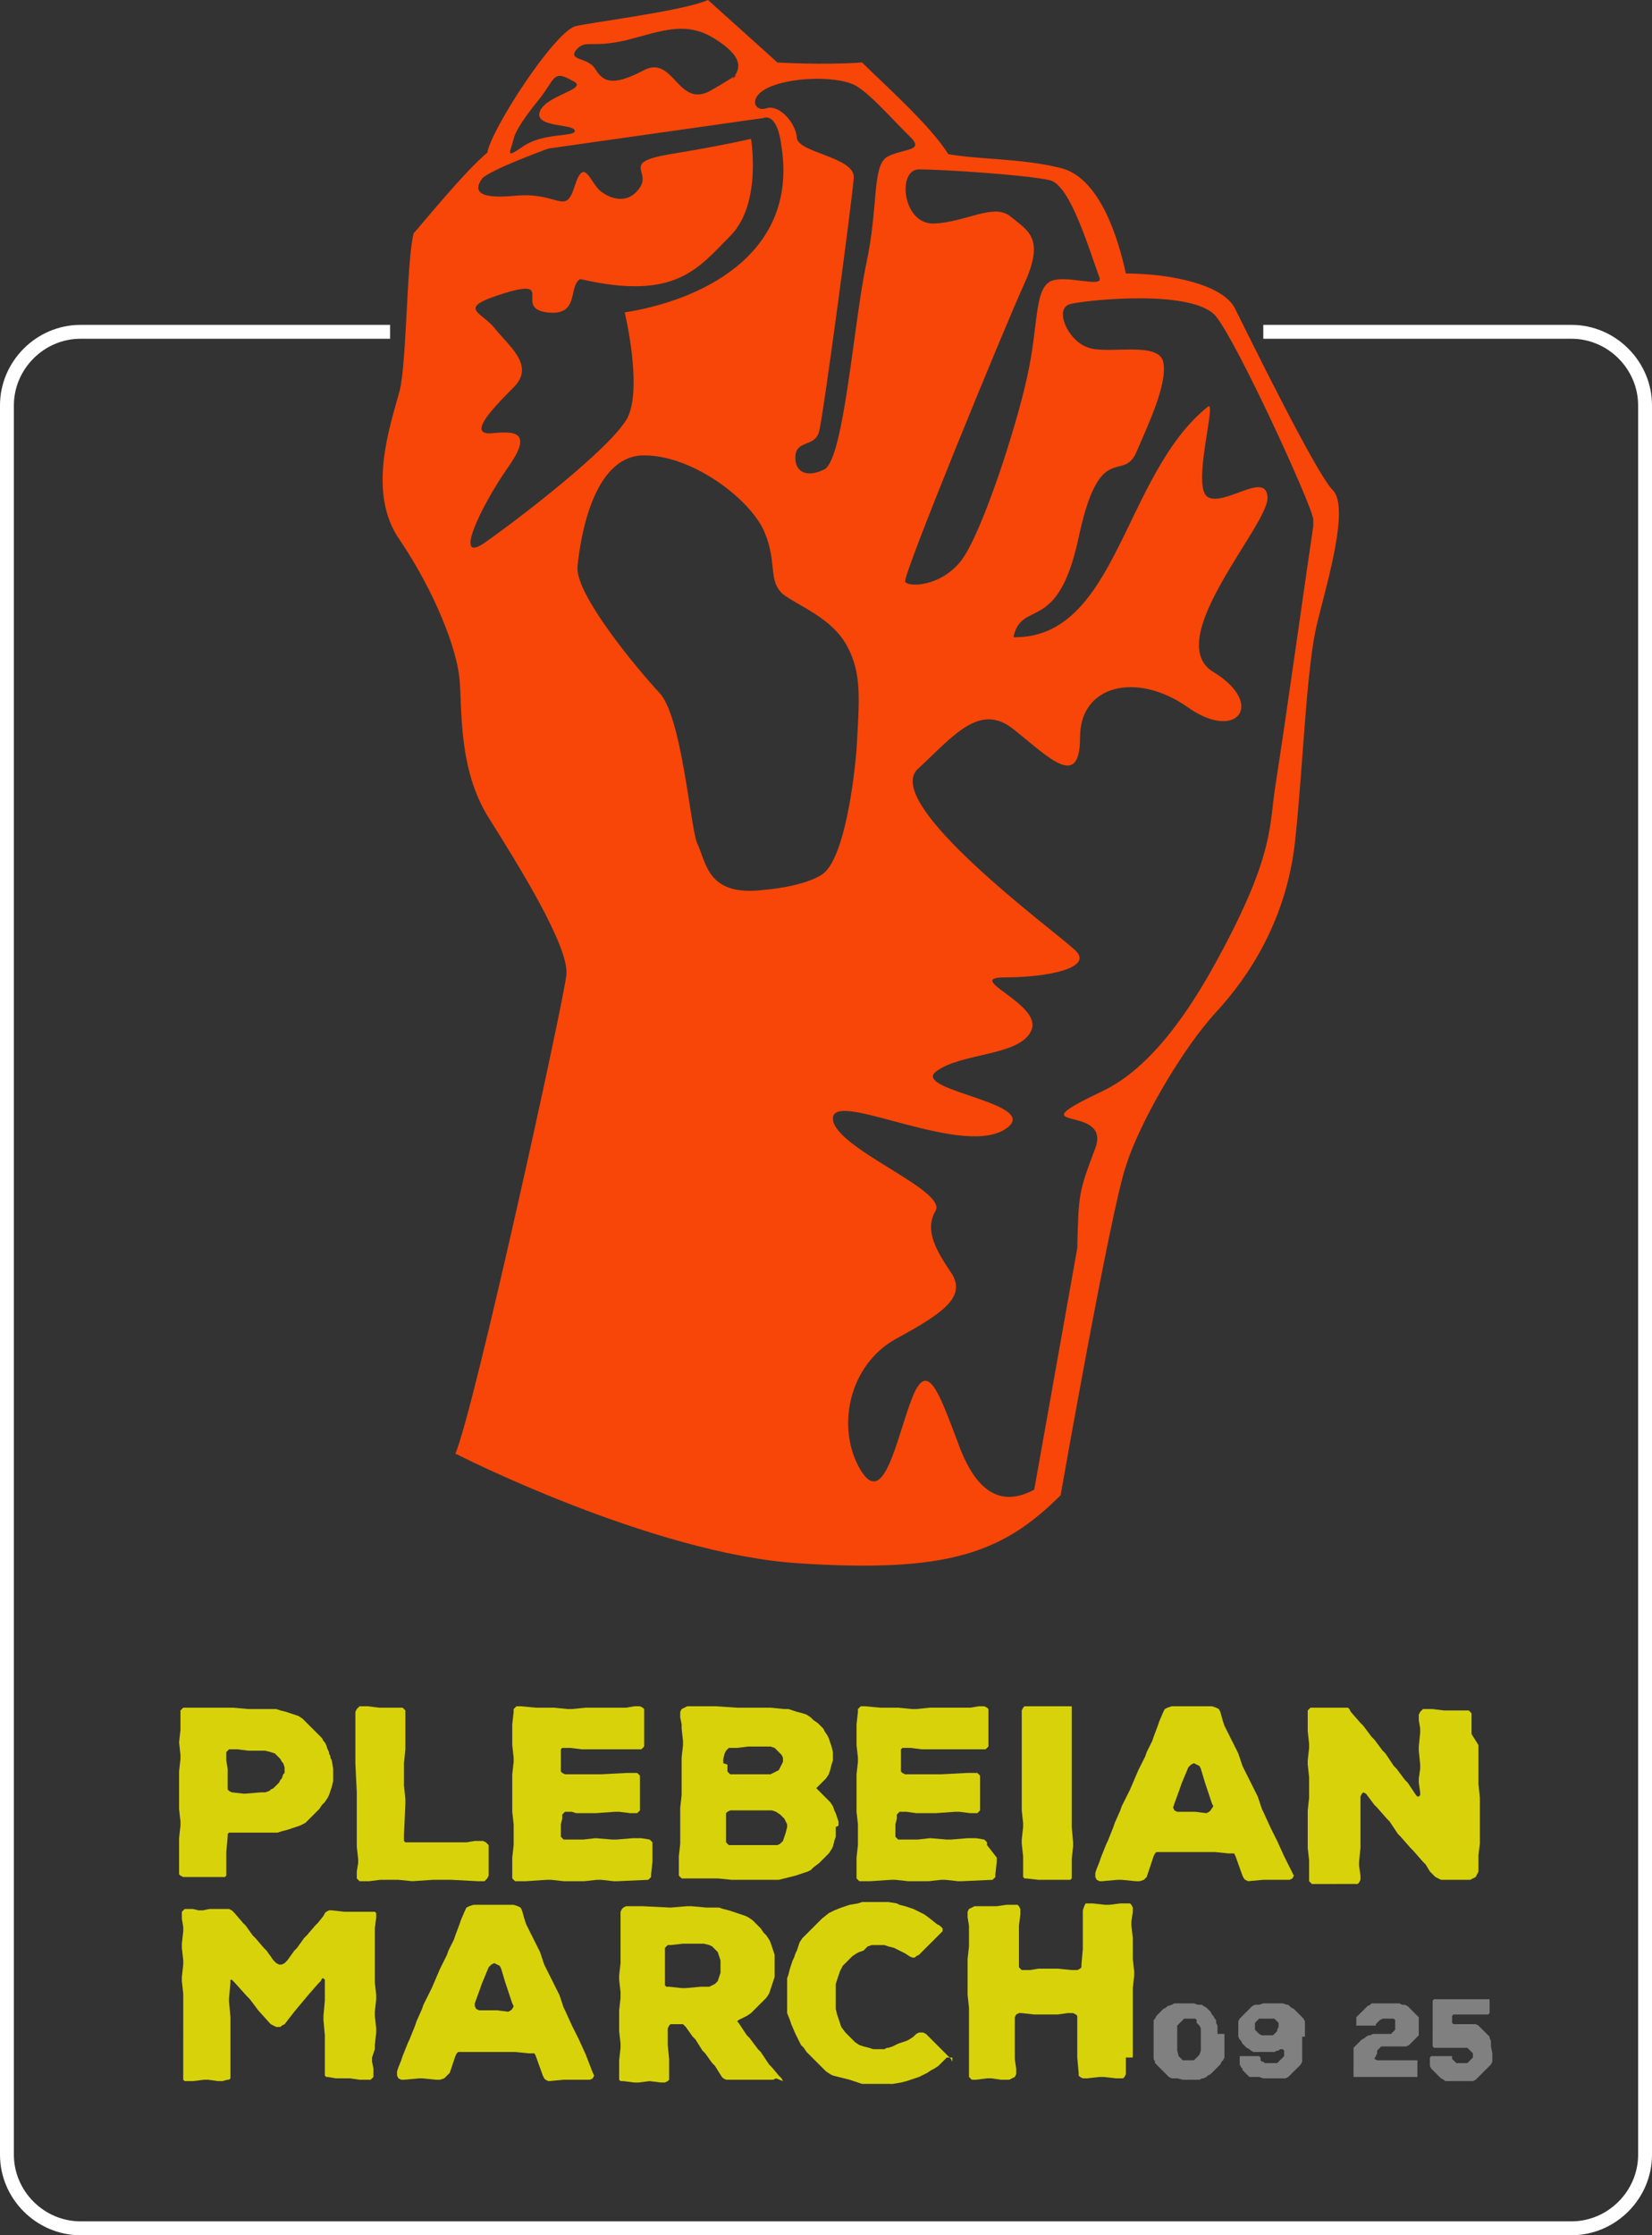 <?xml version="1.0" encoding="utf-8"?>
<!-- Generator: Adobe Illustrator 21.0.2, SVG Export Plug-In . SVG Version: 6.00 Build 0)  -->
<svg version="1.1" id="Layer_1" xmlns="http://www.w3.org/2000/svg" xmlns:xlink="http://www.w3.org/1999/xlink" x="0px" y="0px"
	 viewBox="0 0 119 161" style="enable-background:new 0 0 119 161;" xml:space="preserve">
<rect x="0" y="0" width="119" height="161" fill="#333333" stroke="none"/>
<style type="text/css">
	.st0{fill:#D8D20B;}
	.st1{opacity:0.38;}
	.st2{fill:#FFFDFD;}
	.st3{fill:#F74608;}
	.st4{fill:none;stroke:#FFFFFF;stroke-miterlimit:10;}
</style>
<g>
	<path class="st0" d="M24,127.4v0.3v0.3v0.3l-0.1,0.4l-0.1,0.3l-0.1,0.3l-0.1,0.2l-0.2,0.3l-0.2,0.2l-0.2,0.3l-0.2,0.2l-0.2,0.2
		l-0.2,0.2l-0.2,0.2l-0.2,0.2l-0.4,0.2l-0.3,0.1l-0.3,0.1l-0.3,0.1l-0.4,0.1L20,132h-0.3h-0.3H19h-1.4h-0.3H17h-0.3h-0.2l-0.1,0.1
		v0.2l-0.1,1.1v0.3v0.5v0.3v0.4v0.2l-0.1,0.1h-0.1h-0.2h-0.5h-0.7h-0.3h-0.5h-0.3h-0.4l-0.2-0.1l-0.1-0.1v-0.2v-0.3v-0.3v-1.8
		l0.1-0.9v-0.3l-0.1-0.9V130v-2.1v-0.3l0.1-0.9v-0.3l-0.1-0.9v0l0.1-0.9v-0.3v-0.5v-0.3v-0.1v-0.2l0.1-0.1l0.1-0.1h0.2h0.5h0.4h0.3
		h1.1h1.1l1.1,0.1H19h0.6h0.2h0.1l0.3,0.1l0.4,0.1l0.3,0.1l0.3,0.1l0.3,0.1l0.3,0.2L22,124l0.3,0.3l0.2,0.2l0.1,0.1l0.3,0.3l0.2,0.2
		l0.1,0.1l0.1,0.2l0.1,0.1l0.1,0.2l0.1,0.3l0.1,0.2v0.1l0.1,0.2v0.1l0.1,0.2L24,127.4C24,127.3,24,127.4,24,127.4z M20.5,127.7v-0.4
		l-0.1-0.3l-0.1-0.1l-0.1-0.2l-0.1-0.1l-0.2-0.2l-0.1-0.1l-0.3-0.1l-0.4-0.1h-0.3h-0.4h-0.5l-0.8-0.1h-0.3h-0.1h-0.2l-0.1,0.1
		l-0.1,0.1v0.2v0.4l0.1,0.6v0.3v1v0.2l0.1,0.1l0.2,0.1l0.9,0.1l1.2-0.1h0.3l0.3-0.1l0.1-0.1l0.2-0.1l0.1-0.1l0.2-0.2l0.1-0.1
		l0.1-0.2l0.1-0.1l0.1-0.3L20.5,127.7z"/>
	<path class="st0" d="M35.2,134.6v0.3v0.2l-0.1,0.2l-0.1,0.1l-0.1,0.1h-0.2h-0.1h-0.2l-1.9-0.1h-1.3l-1.5,0.1l-1-0.1h-1.3l-0.8,0.1
		h-0.3h-0.2h-0.2l-0.1-0.1l-0.1-0.1v-0.2v-0.3l0.1-0.6v-0.3l-0.1-0.9v-0.3v-0.9v-0.3v-2.1v-0.3l-0.1-2.1v-0.3v-0.9v-1.5v-0.5v-0.3
		v-0.2l0.1-0.2l0.1-0.1l0.1-0.1h0.2h0.1h0.3l0.8,0.1h0.3h1.2H29l0.1,0.1l0.1,0.1v1.5v1v0.3l-0.1,1v0.3v1v0.3l0.1,1v0.3l-0.1,2.3v0.2
		v0.1v0.1l0.1,0.1h0.2H30h0.5h0.3h2.5h0.3l0.6-0.1h0.3h0.3l0.2,0.1l0.1,0.1l0.1,0.1v0.2v1v0.3L35.2,134.6z"/>
	<path class="st0" d="M47,133.8v0.3l-0.1,0.9v0.2l-0.1,0.1l-0.1,0.1l-2.2,0.1h-0.3l-0.9-0.1H43l-0.9,0.1h-0.3h-1.2l-0.9-0.1h-0.3
		l-1.5,0.1h-0.6h-0.2l-0.1-0.1l-0.1-0.1v-0.2v-0.4v-0.3v-0.3v-0.3l0.1-0.9v-0.3v-0.9v-0.3l-0.1-0.9v-0.3v-0.9v-1.5l0.1-0.9v-0.3
		l-0.1-0.9v-0.3V125v-0.5v-0.3l0.1-0.9v-0.2l0.1-0.1l0.1-0.1h0.1h0.2l1.1,0.1h1h0.3l1,0.1h0.3l1-0.1h0.3h2.3h0.3l0.6-0.1h0.4
		l0.2,0.1l0.1,0.1v0.1v0.2v0.5v0.4v0.3v0.4v0.3v0.3v0.2l-0.1,0.1l-0.1,0.1H46h0.2h-0.3h-1.6H44h-0.9h-0.3h-0.9l-0.8-0.1h-0.3h-0.1
		h-0.2l-0.1,0.1v0.1v0.2v0.4v0.3v0.3v0.2v0.1l0.1,0.1l0.2,0.1h0.5h0.5h1.6l1.9-0.1h0.5h0.2l0.1,0.1l0.1,0.1v0.2v0.3v0.3v0.6v0.4v0.5
		v0.2l-0.1,0.1l-0.1,0.1h-0.2h-0.3l-0.8-0.1h-0.3l-1.4,0.1h-1.1h-0.3l-0.3-0.1h-0.3h-0.2l-0.1,0.1l-0.1,0.1v0.3l-0.1,0.4v0.3v0.4
		v0.2l0.1,0.1l0.1,0.1h0.2h0.9H42l0.9-0.1l1.2,0.1h0.3l1.2-0.1h0.3h0.3l0.6,0.1l0.1,0.1l0.1,0.1v0.2V133.8z"/>
	<path class="st0" d="M60.2,131.6v0.3v0.4l-0.1,0.3L60,133l-0.1,0.2l-0.2,0.3l-0.2,0.2l-0.3,0.3l-0.2,0.2l-0.4,0.3l-0.2,0.2
		l-0.2,0.1l-0.3,0.1l-0.3,0.1l-0.3,0.1l-0.8,0.2l-0.4,0.1h-0.3h-0.4h-0.3h-0.9h-1.5l-1-0.1h-0.3h-1.2h-0.6h-0.3h-0.2l-0.1-0.1
		l-0.1-0.1v-0.2v-0.3v-0.2v-0.3V134v-0.3l0.1-0.9v-0.3v-0.4v-0.3v-0.2v-0.3v-0.4v-0.7l0.1-0.9V129v-0.9v-0.3v-0.9v-0.3l0.1-0.9v-0.3
		l-0.1-0.9v-0.3l-0.1-0.5v-0.4l0.1-0.2l0.2-0.1l0.2-0.1h0.3h0.9h0.9l1.5,0.1H54h0.3h0.9h0.3l1,0.1h0.3l0.3,0.1l0.3,0.1l0.4,0.1
		l0.3,0.1l0.3,0.2l0.2,0.2l0.3,0.2l0.2,0.2l0.2,0.2l0.1,0.2l0.2,0.3l0.1,0.2l0.1,0.3l0.1,0.3l0.1,0.4v0.3v0.3l-0.1,0.3l-0.1,0.4
		l-0.1,0.3l-0.2,0.3l-0.2,0.2l-0.4,0.4l-0.1,0.1l0.1,0.1l0.2,0.2l0.2,0.2l0.2,0.2l0.1,0.1l0.2,0.2l0.2,0.3l0.1,0.3l0.1,0.2l0.1,0.3
		l0.1,0.3v0.3L60.2,131.6z M52.4,127.1v0.3v0.2l0.1,0.1l0.1,0.1h0.2h0.4h0.6h0.3h0.4h0.6h0.4l0.2-0.1l0.2-0.1l0.2-0.1l0.1-0.2
		l0.1-0.2l0.1-0.2v-0.3l-0.1-0.2l-0.2-0.2l-0.2-0.2l-0.1-0.1l-0.3-0.1h-0.1h-0.3h-0.2h-0.3h-0.4h-0.3l-0.8,0.1h-0.2h-0.2h-0.2
		l-0.1,0.1l-0.1,0.1l-0.1,0.2l-0.1,0.4v0.3L52.4,127.1z M56.7,131.6v-0.2l-0.1-0.2l-0.1-0.2l-0.1-0.1l-0.2-0.2l-0.3-0.2l-0.3-0.1
		h-0.1h-0.2h-0.8h-0.3h-1h-0.3h-0.1h-0.2l-0.2,0.1l-0.1,0.1v0.2v0.4v0.3v0.3v0.4v0.3v0.2l0.1,0.1l0.1,0.1h0.2H54h1.1h0.6H56l0.2-0.1
		l0.1-0.1l0.1-0.1l0.1-0.3l0.1-0.3L56.7,131.6z"/>
	<path class="st0" d="M71.8,133.8v0.3l-0.1,0.9v0.2l-0.1,0.1l-0.1,0.1l-2.2,0.1H69l-0.9-0.1h-0.3l-0.9,0.1h-0.3h-1.2l-0.9-0.1h-0.3
		l-1.5,0.1h-0.6h-0.2l-0.1-0.1l-0.1-0.1v-0.2v-0.4v-0.3v-0.3v-0.3l0.1-0.9v-0.3v-0.9v-0.3l-0.1-0.9v-0.3v-0.9v-1.5l0.1-0.9v-0.3
		l-0.1-0.9v-0.3V125v-0.5v-0.3l0.1-0.9v-0.2l0.1-0.1l0.1-0.1h0.1h0.2l1.1,0.1h1h0.3l1,0.1H66l1-0.1h0.3h2.3h0.3l0.6-0.1h0.4l0.2,0.1
		l0.1,0.1v0.1v0.2v0.5v0.4v0.3v0.4v0.3v0.3v0.2l-0.1,0.1L71,126h-0.2h-0.1h-0.3h-1.6h-0.3h-0.9h-0.3h-0.9l-0.8-0.1h-0.3h-0.1H65
		l-0.1,0.1v0.1v0.2v0.4v0.3v0.3v0.2v0.1l0.1,0.1l0.2,0.1h0.5h0.5h1.6l1.9-0.1h0.5h0.2l0.1,0.1l0.1,0.1v0.2v0.3v0.3v0.6v0.4v0.5v0.2
		l-0.1,0.1l-0.1,0.1h-0.2h-0.3l-0.8-0.1h-0.3l-1.4,0.1h-1.1H66l-0.7-0.1H65h-0.2l-0.1,0.1l-0.1,0.1v0.3l-0.1,0.4v0.3v0.4v0.2
		l0.1,0.1l0.1,0.1h0.2h0.9h0.3l0.9-0.1l1.2,0.1h0.3l1.2-0.1H70h0.3l0.6,0.1l0.1,0.1l0.1,0.1v0.2L71.8,133.8z"/>
	<path class="st0" d="M77.3,132.7v0.3l-0.1,0.9v0.3v0.9v0.2l-0.1,0.1H77h-0.2h-0.9h-1.1l-0.9-0.1h-0.1l-0.1-0.1V135v-0.4v-0.3V134
		v-0.3l-0.1-0.9v-0.3l0.1-0.9v-0.3l-0.1-0.9v-0.3v-0.9v-1.5v-0.9v-0.3v-0.9v-1.5v-0.9l0.1-0.2l0.1-0.1H74h0.1h0.3h0.4h0.3h0.8H77
		h0.2v0.1v0.2v0.4v0.3v1.7v0.9v0.3v0.9v0.3v0.9v0.3v0.9v1.5L77.3,132.7z"/>
	<path class="st0" d="M93.1,134.9l0.1,0.2l-0.1,0.2l-0.2,0.1h-0.2h-0.2h-0.4h-0.3H91l-1.1,0.1l-0.2-0.1l-0.1-0.1l-0.1-0.2l-0.5-1.4
		l-0.1-0.2h-0.2h-0.2l-1-0.1h-0.3h-1.3h-1h-0.3h-0.3h-0.8h-0.2l-0.1,0.1l-0.1,0.2l-0.4,1.2l-0.1,0.3l-0.2,0.2l-0.3,0.1h-0.3l-1-0.1
		h-0.3l-1.1,0.1h-0.2l-0.2-0.1l-0.1-0.2V135v-0.1l0.1-0.3l0.2-0.5l0.1-0.3l0.4-1l0.1-0.2l0.4-1l0.1-0.3l0.4-0.9l0.1-0.3l0.5-1
		l0.1-0.2l0.6-1.4l0.5-1l0.1-0.3l0.4-0.8l0.1-0.3l0.3-0.8l0.1-0.3l0.3-0.7l0.1-0.2l0.2-0.1l0.3-0.1h0.8h1.3h0.8l0.3,0.1l0.2,0.1
		l0.1,0.2l0.2,0.7l0.1,0.3l0.4,0.8l0.1,0.2l0.4,0.8l0.1,0.2l0.3,0.9l0.1,0.2l0.4,0.8l0.1,0.2l0.4,0.8l0.1,0.2l0.3,0.9l0.1,0.2
		l0.5,1.1l0.4,0.8l0.1,0.2l0.5,1.1L93.1,134.9z M87.4,130.1l-0.1-0.2l-0.4-1.2l-0.1-0.3l-0.3-1l-0.1-0.2l-0.2-0.1L86,127l-0.2,0.1
		l-0.2,0.2l-0.5,1.2l-0.1,0.3l-0.4,1.1l-0.1,0.3l0.1,0.2l0.2,0.1H85h1.1l0.8,0.1l0.2-0.1l0.1-0.1L87.4,130.1z"/>
	<path class="st0" d="M106.5,125.7v0.3v2.5l0.1,1v0.3v2.3v0.3v0.1v0.3l-0.1,0.8v1v0.2l-0.1,0.2l-0.1,0.2l-0.2,0.1l-0.2,0.1h-0.2
		h-0.9h-0.3h-0.4h-0.3l-0.2-0.1l-0.2-0.1l-0.2-0.2l-0.2-0.2l-0.3-0.5l-0.2-0.2l-0.7-0.8l-0.2-0.2l-0.7-0.8l-0.2-0.2l-0.6-0.9
		l-0.2-0.2l-0.7-0.8L99,130l-0.6-0.8l-0.2-0.1l-0.1,0.1l-0.1,0.2v0.9v0.3v0.9v0.3v1v0.3l-0.1,1v0.3l0.1,0.7v0.3l-0.1,0.2l-0.1,0.1
		h-0.1h-0.2h-0.1h-0.3h-0.8H96h-0.7H95h-0.3h-0.2l-0.1-0.1l-0.1-0.1v-0.2v-0.1v-0.3v-0.6V134l-0.1-0.9v-0.3v-2.1v-0.3l0.1-0.9v-0.3
		V128l-0.1-0.9v-0.3l0.1-0.9v-0.3l-0.1-0.9v-0.3V124v-0.3v-0.3v-0.2l0.1-0.1l0.1-0.1h0.2h0.5h0.5h1.3h0.2l0.1,0.1l0.1,0.2l0.7,0.8
		l0.2,0.2l0.6,0.8l0.2,0.2l0.6,0.8l0.2,0.2l0.6,0.9l0.2,0.2l0.6,0.8l0.2,0.2l0.6,0.9l0.1,0.1h0.1l0.1-0.1v-0.2l-0.1-0.7v-0.3
		l0.1-0.7v-0.3l-0.1-1v-0.3l0.1-1v-0.3l-0.1-0.6v-0.4l0.1-0.2l0.1-0.1l0.1-0.1h0.2h0.2h0.3l0.8,0.1h0.3h0.6h0.3h0.4h0.2l0.1,0.1
		l0.1,0.1v0.2v0.2v0.3v0.5v0.3L106.5,125.7z"/>
</g>
<g>
	<path class="st0" d="M26.8,148.2v0.3l0.1,0.5v0.3v0.1v0.2l-0.1,0.1l-0.1,0.1h-0.2h-0.3h-0.3l-0.7-0.1h-0.3h-0.4h-0.3l-0.6-0.1h-0.1
		l-0.1-0.1v-0.2v-0.2v-0.3v-0.6v-1.6l-0.1-1.1v-0.3l0.1-1.1v-1.3v-0.2l-0.1-0.1h-0.1l-0.1,0.2l-0.2,0.2l-0.7,0.8l-1,1.2l-0.7,0.9
		l-0.2,0.1l-0.1,0.1h-0.1h-0.2l-0.2-0.1l-0.2-0.1l-0.9-1L18,144l-0.2-0.2l-0.9-1l-0.2-0.2h-0.1v0.2l-0.1,1.1v0.3l0.1,1.1v0.3v1.1
		v0.3v1.1v0.3v0.5v0.3v0.3v0.2l-0.1,0.1h-0.1l-0.4,0.1h-0.3l-0.7-0.1h-0.3l-0.8,0.1h-0.4h-0.2l-0.1-0.1v-0.1v-0.2v-0.4v-0.5V146
		v-0.9v-0.3v-0.9v-0.3l-0.1-0.9v-0.3l0.1-0.9v-0.3l-0.1-0.9V140l0.1-0.9v-0.3l-0.1-0.6v-0.3v-0.2l0.1-0.1l0.1-0.1h0.1h0.2h0.3
		l0.4,0.1h0.3l0.5-0.1h0.3h0.3h0.6h0.2l0.2,0.1l0.2,0.2l0.6,0.7l0.2,0.2l0.5,0.7l0.2,0.2l0.6,0.7l0.2,0.2l0.5,0.7l0.2,0.2l0.2,0.1
		h0.2l0.2-0.1l0.2-0.2l0.5-0.7l0.2-0.2l0.5-0.7l0.2-0.2l0.6-0.7l0.2-0.2l0.4-0.5l0.1-0.2l0.1-0.1l0.2-0.1h0.2l0.9,0.1h0.8h0.3h0.5
		h0.3h0.2H27l0.1,0.1v0.1v0.2l-0.1,0.8v0.3v0.9v0.3v0.9v0.3v0.9v0.3l0.1,0.9v0.3l-0.1,0.9v0.3l0.1,0.9v0.3l-0.1,0.9v0.3L26.8,148.2z
		"/>
	<path class="st0" d="M42.7,149.3l0.1,0.2l-0.1,0.2l-0.2,0.1h-0.2h-0.2h-0.4h-0.3h-0.8l-1.1,0.1l-0.2-0.1l-0.1-0.1l-0.1-0.2
		l-0.5-1.4l-0.1-0.2h-0.2h-0.2l-1-0.1h-0.3h-1.3h-1h-0.3h-0.3h-0.7H33l-0.1,0.1l-0.1,0.2l-0.4,1.2l-0.2,0.2l-0.2,0.2l-0.3,0.1h-0.3
		l-1-0.1h-0.2l-1.1,0.1h-0.2l-0.2-0.1l-0.1-0.2v-0.2v-0.1l0.1-0.3l0.2-0.5l0.1-0.3l0.4-1l0.1-0.2l0.4-1l0.1-0.3l0.4-0.9l0.1-0.3
		l0.5-1l0.1-0.2l0.6-1.4l0.5-1l0.1-0.3l0.4-0.8l0.1-0.3l0.3-0.8l0.1-0.3l0.3-0.7l0.1-0.2l0.2-0.1l0.3-0.1h0.8h1.3H37l0.3,0.1
		l0.2,0.1l0.1,0.2l0.2,0.7l0.1,0.3l0.4,0.8l0.1,0.2l0.4,0.8l0.1,0.2l0.3,0.9l0.1,0.2l0.4,0.8l0.1,0.2l0.4,0.8l0.1,0.2l0.3,0.9
		l0.1,0.2l0.5,1.1l0.4,0.8l0.1,0.2l0.5,1.1L42.7,149.3z M37,144.5l-0.1-0.2l-0.4-1.2l-0.1-0.3l-0.3-1l-0.1-0.2l-0.2-0.1l-0.2-0.1
		l-0.2,0.1l-0.2,0.2l-0.5,1.2l-0.1,0.3l-0.4,1.1l0,0.2l0.1,0.2l0.2,0.1h0.2h1.1l0.8,0.1l0.2-0.1l0.1-0.1L37,144.5z"/>
	<path class="st0" d="M55.9,149.7l-0.2,0.1h-1.2h-0.9h-0.3h-0.8h-0.2l-0.2-0.1l-0.1-0.1l-0.5-0.8l-0.2-0.2l-0.5-0.7l-0.2-0.2
		l-0.5-0.8l-0.2-0.2l-0.5-0.7l-0.1-0.1l-0.1-0.1H49h-0.5h-0.2l-0.1,0.1l-0.1,0.2v0.9v0.3l0.1,1v0.3v0.4v0.3v0.3v0.2l-0.1,0.1
		l-0.2,0.1h-0.3l-0.8-0.1L46,150h-0.3l-0.8-0.1h-0.2l-0.1-0.1v-0.2v-0.2v-0.3v-0.4v-0.3l0.1-0.9v-0.3l-0.1-0.9V146v-0.9v-0.3
		l0.1-0.9v-0.4l-0.1-0.9v-0.3l0.1-0.9v-0.3v-0.9v-0.3V139v-0.3v-0.6v-0.3v-0.1l0.1-0.2l0.1-0.1l0.2-0.1h0.1h0.3h0.8l2,0.1l1.2-0.1
		h0.3l1.1,0.1h0.6h0.3l0.3,0.1l0.4,0.1l0.3,0.1l0.3,0.1l0.3,0.1l0.3,0.1l0.2,0.1l0.3,0.2l0.2,0.2l0.2,0.2l0.2,0.2l0.2,0.3l0.2,0.2
		l0.2,0.3l0.1,0.2l0.1,0.3l0.1,0.3l0.1,0.3v0.3v0.4v0.3v0.3v0.3l-0.1,0.3l-0.1,0.3l-0.1,0.3l-0.1,0.3l-0.2,0.3l-0.2,0.2l-0.2,0.2
		l-0.2,0.2l-0.3,0.3l-0.2,0.2l-0.3,0.2l-0.2,0.1l-0.2,0.1l-0.2,0.1l-0.1,0.1l0.1,0.1l0.6,0.9l0.2,0.2l0.6,0.8l0.2,0.2l0.6,0.9
		l0.2,0.2l0.5,0.6l0.2,0.2l0.1,0.2L55.9,149.7z M51.1,143.1l0.2-0.1l0.2-0.1l0.2-0.2l0.1-0.3l0.1-0.3v-0.3v-0.3v-0.3l-0.1-0.3
		l-0.1-0.3l-0.2-0.2l-0.2-0.2l-0.2-0.1l-0.4-0.1h-0.3h-0.9h-0.3l-0.9,0.1h-0.2l-0.1,0.1l-0.1,0.1v0.2v0.4v0.3v0.3v0.3v0.9v0.2v0.1
		l0.1,0.1h0.2l0.9,0.1h0.3l1.1-0.1L51.1,143.1z"/>
	<path class="st0" d="M68.2,148.2l-0.1,0.1l-0.3,0.3l-0.2,0.2l-0.3,0.2l-0.2,0.1l-0.3,0.2l-0.2,0.1l-0.4,0.2l-0.3,0.1l-0.3,0.1
		l-0.3,0.1l-0.4,0.1l-0.6,0.1H64h-0.4h-0.9h-0.3h-0.3l-0.3-0.1l-0.3-0.1l-0.3-0.1l-0.8-0.2l-0.4-0.1l-0.2-0.1l-0.3-0.2l-0.2-0.2
		l-0.2-0.2l-0.2-0.2l-0.4-0.4l-0.2-0.2l-0.2-0.2l-0.2-0.3l-0.2-0.2l-0.1-0.2l-0.1-0.2l-0.2-0.4l-0.3-0.7l-0.1-0.3l-0.2-0.5v-0.3
		v-0.4V144v-0.3v-0.3v-0.6v-0.3l0.1-0.3l0.1-0.4l0.1-0.3l0.1-0.3l0.1-0.2l0.1-0.3l0.1-0.2l0.1-0.3l0.1-0.3l0.2-0.3l0.2-0.2l0.2-0.2
		l0.2-0.2l0.2-0.2l0.2-0.2l0.2-0.2l0.2-0.2l0.5-0.4l0.2-0.1l0.2-0.1l0.5-0.2l0.3-0.1l0.3-0.1l0.6-0.1l0.3-0.1h0.3h0.5h0.4h0.3H64
		l0.6,0.1l0.2,0.1l0.4,0.1l0.6,0.2l0.2,0.1l0.4,0.2l0.2,0.1l0.4,0.3l0.5,0.4l0.2,0.1l0.1,0.1l0.1,0.1v0.1v0.1l-0.1,0.1l-0.2,0.2
		l-0.2,0.2l-0.2,0.2L67,140l-0.2,0.2l-0.3,0.3l-0.2,0.2l-0.1,0.1l-0.2,0.1l-0.1,0.1h-0.1h-0.1l-0.2-0.1l-0.3-0.2l-0.2-0.1l-0.4-0.2
		l-0.2-0.1l-0.4-0.1l-0.3-0.1h-0.4h-0.1h-0.4l-0.3,0.1l-0.3,0.3l-0.3,0.1l-0.2,0.1l-0.3,0.2l-0.2,0.2l-0.1,0.1l-0.2,0.2l-0.2,0.2
		l-0.1,0.2l-0.1,0.2l-0.1,0.3l-0.1,0.3l-0.1,0.3v0.3v0.5v0.3v0.4v0.3l0.1,0.4l0.1,0.3l0.1,0.3l0.1,0.3l0.3,0.4l0.2,0.2l0.3,0.3
		l0.2,0.2l0.3,0.2l0.3,0.1l0.4,0.1l0.3,0.1h0.4h0.4l0.2-0.1H64l0.3-0.1l0.4-0.2l0.3-0.1l0.3-0.1l0.2-0.1l0.3-0.2l0.2-0.2l0.2-0.1
		h0.1h0.2l0.2,0.1l0.2,0.2l0.1,0.1l0.2,0.2l0.3,0.3l0.2,0.2l0.5,0.5l0.2,0.2l0.1,0.1l0.1,0.2v-0.3H68.2z"/>
	<path class="st0" d="M81.1,148.2v0.3v0.4v0.3v0.2l-0.1,0.2l-0.1,0.1h-0.2h-0.3l-0.9-0.1h-0.3l-0.9,0.1H78l-0.2-0.1l-0.1-0.1v-0.2
		l-0.1-1.1v-0.3v-1.1v-0.3v-1.1v-0.2l-0.1-0.1l-0.2-0.1h-0.4l-0.7,0.1h-0.3h-1.4l-0.9-0.1h-0.2l-0.2,0.1l-0.1,0.2v0.2v1.1v0.3v1.1
		v0.3l0.1,0.7v0.4l-0.1,0.2l-0.2,0.1l-0.2,0.1h-0.3h-0.3l-0.7-0.1h-0.3l-0.8,0.1H70h0.2H70l-0.1-0.1l-0.1-0.1v-0.2v-0.2v-0.3v-0.5
		V147v-0.9v-0.3v-0.9v-0.3l-0.1-0.9v-0.2v-0.9v-1.2v-0.3l0.1-0.9v-0.3V139v-0.3l-0.1-0.6v-0.4l0.1-0.2l0.2-0.1l0.2-0.1h0.3h0.3h0.7
		h0.3l0.7-0.1h0.3h0.3h0.2l0.1,0.1l0.1,0.2v0.1v0.3l-0.1,0.8v0.3v1.1v1.4v0.2l0.1,0.1l0.1,0.1h0.2H74h0.2l0.6-0.1h0.3h1.1l1,0.1h0.3
		h0.1l0.2-0.1l0.1-0.1v-0.2l0.1-1.1v-0.3V139v-0.3v-1.1l0.1-0.3l0.1-0.2h0.2h0.3l0.9,0.1h0.3l0.8-0.1H81h0.2h0.2l0.1,0.1l0.1,0.2
		v0.3l-0.1,0.7v0.3l0.1,0.9v0.3v0.9v0.3l0.1,0.9v0.3l-0.1,0.9v0.3v0.9v0.3v0.9v0.3v0.9v1.4H81.1z"/>
</g>
<g class="st1">
	<path class="st2" d="M88.2,146.5v0.1v0.3v0.5v0.2v0.1v0.2v0.1v0.2l-0.1,0.2l-0.1,0.1l-0.1,0.2l-0.1,0.1l-0.1,0.1l-0.1,0.1l-0.1,0.1
		l-0.1,0.1l-0.1,0.1l-0.1,0.1l-0.2,0.1l-0.1,0.1l-0.2,0.1h-0.1l-0.2,0.1h-0.1h-0.2H86h-0.1h-0.1h-0.2h-0.1h-0.2h-0.1l-0.4-0.1h-0.1
		h-0.2h-0.1l-0.2-0.1l-0.1-0.1l-0.1-0.1l-0.1-0.1l-0.1-0.1l-0.1-0.1l-0.1-0.1l-0.1-0.1l-0.1-0.1l-0.1-0.1l-0.1-0.1v-0.1l-0.1-0.2
		v-0.1V148v-0.1v-0.1v-0.1v-0.2v-0.1v-0.3v-0.3v-0.2v-0.1v-0.2v-0.1V146v-0.1v-0.2v-0.1v-0.1l0.1-0.1l0.1-0.2l0.1-0.1l0.1-0.1
		l0.1-0.1l0.1-0.1l0.1-0.1l0.2-0.1l0.1-0.1l0.3-0.1l0.2-0.1h0.1h0.1h0.1h0.2h0.1h0.4h0.1h0.2H86l0.3,0.1h0.1h0.1h0.1l0.1,0.1
		l0.2,0.1l0.1,0.1l0.1,0.1l0.1,0.1l0.1,0.2l0.1,0.1l0.1,0.2l0.1,0.1v0.1v0.1l0.1,0.2v0.1v0.1v0.1v0.2v0.1L88.2,146.5z M84.9,148.1
		l0.1,0.1l0.1,0.1l0.1,0.1l0,0h0.1h0.1h0.1h0.1h0.2h0.1H86l0.1-0.1l0,0l0.1-0.1l0.1-0.1l0.1-0.1l0.1-0.3v-0.1v-0.2V147v-0.1v-0.2
		v-0.1v-0.2v-0.1v-0.1v-0.1l-0.1-0.2l-0.1-0.1l-0.1-0.1l0-0.2l-0.1-0.1H86h-0.1h-0.1h-0.1h-0.1h-0.1h-0.1h-0.1l-0.1,0.1l-0.1,0.1
		l-0.1,0.1l-0.1,0.1l-0.1,0.1v0.1v0.1v0.1v0.2v0.1v0.2v0.1v0.2v0.1v0.2v0.1v0.1v0.1v0.1L84.9,148.1L84.9,148.1z"/>
	<path class="st2" d="M93.8,146.7v0.5v0.1v0.5v0.1v0.2v0.1v0.2v0.1l-0.1,0.2l-0.1,0.1l-0.1,0.1l-0.1,0.1l-0.1,0.1l-0.1,0.1l-0.1,0.1
		l-0.1,0.1l-0.1,0.1l-0.1,0.1l-0.2,0.1h-0.1h-0.1h-0.1h-0.2H92h-0.3h-0.2h-0.3h-0.1H91l-0.3-0.1h-0.1h-0.2h-0.1h-0.1h-0.1H90
		l-0.1-0.1l-0.1-0.1l-0.1-0.1l-0.1-0.1l-0.1-0.1V149l-0.1-0.1l-0.1-0.2v-0.1v-0.1v-0.2l0,0v-0.1v-0.1l0,0h0.1h0.2h0.1h0.4h0.3h0.1
		h0.1h0.1l0.1,0.1v0.1v0.1l0.1,0.1H91l0.1,0.1h0.1h0.1h0.1h0.2h0.1h0.1h0.1H92l0.1-0.1l0.1-0.1l0.1-0.1l0.1-0.1l0.1-0.1V148l0,0
		v-0.1v-0.1v-0.1l-0.1-0.1h-0.1l0,0h-0.1l-0.1,0.1H92l-0.2,0.1h-0.1h-0.2h-0.1h-0.5h-0.1h-0.2h-0.1h-0.1h-0.1l-0.2-0.1l-0.1-0.1
		l-0.2-0.1l-0.1-0.1l-0.1-0.1l-0.1-0.1l-0.1-0.2l-0.1-0.1l-0.1-0.2v-0.2v-0.1v-0.2v-0.1v-0.2v-0.1v-0.1v-0.1l0.1-0.2l0.1-0.1
		l0.1-0.1l0.1-0.1l0.1-0.1l0.1-0.1l0.1-0.1l0.1-0.1l0.1-0.1l0.1-0.1l0.2-0.1h0.1h0.2l0.3-0.1h0.2h0.1h0.2h0.1h0.2h0.1h0.2h0.1h0.2
		l0.3,0.1h0.1l0.1,0.1l0.1,0.1l0.2,0.1l0.1,0.1l0.1,0.1l0.1,0.1l0.1,0.1l0.1,0.1l0.1,0.1l0.1,0.1l0.1,0.2v0.1v0.1v0.1v0.2v0.1v0.5
		H93.8z M92.1,146v-0.1v-0.1v-0.1l-0.1-0.1l-0.1-0.1l0,0l-0.1-0.1h-0.1h-0.1h-0.1h-0.2h-0.1H91h-0.1h-0.1h-0.1l-0.1,0.1l-0.1,0.1
		l-0.1,0.1l0,0v0.2v0.1v0.1v0.1l0.1,0.1l0.1,0.1l0.1,0.1l0.2,0.1H91h0.2h0.1h0.2h0.1h0.1l0.1-0.1l0.1-0.1l0.1-0.1v-0.1L92.1,146
		L92.1,146z"/>
	<path class="st2" d="M99,148.3L99,148.3L99,148.3l0.2,0.1h0.3h0.6h0.4h0.1h0.9h0.1h0.3h0.1h0.1v0.1v0.1v0.1v0.1v0.3v0.2v0.1v0.1
		v0.1l0,0l0,0h-0.2h-0.1h-0.2h-0.1h-0.6h-0.4h-0.7h-1.1h-0.6h-0.4h-0.1h-0.1l0,0v-0.1V149v-0.1v-0.5v-0.1v-0.2v-0.2v-0.1v-0.1v-0.1
		v-0.1l0.1-0.1l0.1-0.1l0.1-0.1l0.1-0.1L98,147l0.1-0.1l0.2-0.1l0.1-0.1l0.2-0.1h0.1l0.2-0.1H99h0.1h0.1h0.4h0.1h0.1h0.2h0.1h0.1
		l0.1-0.1l0.1-0.1l0.1-0.1V146v-0.2v-0.1v-0.1v-0.1l-0.1-0.1h-0.1h-0.2H100h-0.1h-0.1h-0.1h-0.1l-0.2,0.1l-0.1,0.1l0,0l-0.1,0.1l0,0
		l-0.1,0.1v0.1H99h-0.1h-0.1h-0.1h-0.3h-0.2h-0.1h-0.2h-0.1h-0.1l0,0v-0.1v-0.1v-0.1v-0.1v-0.1v-0.1l0.1-0.1l0.1-0.1L98,145l0.1-0.1
		l0.1-0.1l0.1-0.1l0.1-0.1l0.1-0.1l0.2-0.1l0.1-0.1h0.1h0.2h0.1h0.1h0.1h0.2h0.1h0.3h0.2h0.1h0.1h0.1h0.2h0.1l0.2,0.1h0.1h0.1
		l0.2,0.1l0.1,0.1l0.1,0.1l0.1,0.1l0.1,0.1l0.1,0.1l0.1,0.1l0.1,0.1l0.1,0.1v0.1v0.1v0.1v0.2v0.1v0.2v0.1v0.2v0.1v0.1l-0.1,0.1
		l-0.1,0.1l-0.1,0.1l-0.1,0.1l-0.1,0.1l-0.1,0.1l-0.1,0.1l-0.2,0.1h-0.1h-0.1H101h-0.1h-0.1h-0.2h-0.1h-0.1h-0.1h-0.2H100h-0.1h-0.1
		h-0.1h-0.1h-0.1l-0.1,0.1l0,0l-0.1,0.1l-0.1,0.1v0.1v0.1L99,148.3L99,148.3z"/>
	<path class="st2" d="M107.5,147.9v0.1v0.1v0.1v0.2v0.1l-0.1,0.2l-0.1,0.1l-0.1,0.1l-0.2,0.2l-0.1,0.1l-0.2,0.2l-0.1,0.1l-0.1,0.1
		l-0.1,0.1l-0.1,0.1l-0.2,0.1H106h-0.1h-0.1h-0.2h-0.1h-0.2h-0.1H105h-0.1h-0.1h-0.2h-0.1h-0.2h-0.1h-0.1l-0.1-0.1l-0.2-0.1
		l-0.1-0.1l-0.1-0.1l-0.1-0.1l-0.1-0.1l-0.1-0.1l-0.1-0.1l-0.1-0.1l-0.1-0.2v-0.1v-0.2v-0.1v-0.1v-0.1l0.1-0.1h0.1h0.2h0.4h0.1h0.3
		h0.2h0.1h0.1v0.1v0.1l0.1,0.1l0.1,0.1l0.1,0.1h0.1h0.1h0.2h0.1h0.2h0.1l0.1-0.1l0.1-0.1l0.1-0.1l0.1-0.1v-0.1V148v-0.1l0,0
		l-0.1-0.1l-0.1-0.1l-0.1-0.1l-0.1-0.1h-0.1h-0.2h-0.1h-0.2h-0.2h-0.5h-0.1h-0.9h-0.1l-0.1-0.1v-0.1v-0.5v-0.3V146v-0.1v-0.5v-0.1
		v-0.5v-0.1v-0.3v-0.1v-0.1v-0.1l0.1-0.1h0.1h0.2h0.3h0.1h0.4h0.1h0.4h0.7h0.4h0.7h0.2h0.2h0.1h0.1l0,0v0.1v0.1v0.1v0.2v0.2v0.1v0.1
		v0.1l-0.1,0.1h-0.1H107h-0.1h-0.3h-0.1h-0.6h-0.5H105h-0.1h-0.1h-0.1l-0.1,0.1v0.1v0.2v0.1v0.1l0.1,0.1h0.1h0.4h0.1h0.2h0.2h0.1
		h0.2h0.2h0.1l0.2,0.1l0.1,0.1l0.1,0.1l0.1,0.1l0.2,0.2l0.1,0.1l0.1,0.1l0.1,0.1v0.1l0.1,0.2v0.1v0.2v0.1L107.5,147.9z"/>
</g>
<g>
	<path class="st3" d="M33.1,48.9c0.2,2.2-0.1,6.5,2.1,10s5.8,9.3,5.6,11.3s-6.7,31.6-8,34.5c0,0,14.1,7.2,24.7,7.9
		c10.7,0.7,14.7-0.7,18.9-4.9c0,0,3.6-20.5,4.7-23.7c1-3.2,4.1-8.5,6.5-11.1s5.1-6.7,5.7-12.4c0.6-5.7,0.8-12.5,1.6-15.7
		s2.3-8.3,1.1-9.5s-6.1-11.2-7-13c-0.8-1.8-4.7-2.6-7.9-2.6c-0.5-2.3-1.8-6.9-4.7-7.6c-2.8-0.7-5.9-0.6-8.1-1
		c-1.2-2-4.8-5.2-6.2-6.6c-2.8,0.2-6.1,0-6.1,0L51,0c-1.8,0.8-8.4,1.6-9.6,1.9c-1.6,0.6-6,7.4-6.3,9.1c-1.6,1.3-5,5.5-5.3,5.8
		c-0.5,1.8-0.5,9.2-1,11.3c-0.7,2.6-2.4,7.4,0,10.8C31.3,42.6,32.9,46.7,33.1,48.9 M38.9,8c-0.5,1.2,2.4,0.9,2.5,1.4
		s-2.3,0.1-3.8,1.2c-1.3,0.9-0.8,0.3-0.6-0.6c0.2-0.9,1.8-2.8,1.8-2.8c1.2-1.5,1-2.2,2.4-1.4C42.6,6.4,39.4,6.8,38.9,8 M51.5,2.8
		c1.9,1.2,1.9,2,1.4,2.7c0.4-0.2-0.2,0.2-0.2,0.2c0.1-0.1,0.1-0.1,0.2-0.2c-0.2,0.1-0.6,0.4-1.5,0.9c-2.6,1.7-2.8-2.6-5.1-1.3
		C44,6.3,43.4,5.8,42.9,5c-0.5-0.9-2-0.6-1.4-1.4c0.7-0.8,1-0.1,3.6-0.7C47.8,2.2,49.4,1.5,51.5,2.8 M65.7,10
		c0.8,0.9-0.7,0.7-1.8,1.3c-1.1,0.7-0.6,3.5-1.5,7.7s-1.6,14-3,14.8c-1.4,0.7-2.2,0.1-2.1-1c0.1-1.1,1.4-0.6,1.7-1.7
		s2.4-16.8,2.5-18.3s-4.1-1.8-4.1-2.9c-0.1-1.1-1.3-2.4-2.2-2.1s-1.4-0.9,0.4-1.6c1.8-0.7,4.9-0.7,6.1,0C62.8,6.9,63.8,8.1,65.7,10
		 M79.2,20c0.3,0.8-2.6-0.3-3.6,0.3c-1.1,0.7-0.8,3.2-1.6,6.8c-0.8,3.7-3.2,11.1-4.7,13.2c-1.5,2-3.9,2-4.1,1.6
		c-0.2-0.4,7.1-18.2,8.6-21.5c1.5-3.3,0.2-3.8-1-4.8s-3.2,0.4-5.5,0.5s-2.7-3.9-1.1-3.9c1.6,0,7.9,0.4,9.5,0.8
		C77.1,13.5,78.3,17.5,79.2,20 M67.4,87.2c0.8-1.5-7.3-4.5-7.4-6.6c-0.1-2.2,9,2.7,12.3,0.8c3.2-1.9-6.6-2.8-4.9-4.2
		c1.8-1.4,6.1-1.1,6.9-3c0.8-1.9-5-3.8-1.9-3.8s6.5-0.7,5-2c-1.5-1.4-13.9-10.5-11.3-13c2.6-2.4,4.5-4.9,7-2.8
		c2.5,2,4.7,4.3,4.7,0.5s4.1-4.7,7.7-2.2c3.6,2.6,5.7-0.2,1.9-2.5s4.1-10.7,3.9-12.6c-0.1-1.9-3.1,0.7-4.3,0s0.7-7.1,0-6.5
		c-6.1,4.9-6.5,16.7-14,16.6c0.6-2.8,3.2-0.1,4.7-7.2c1.5-7,3.1-4,4.1-6c0.9-2.1,2.3-5,2-6.6s-4.2-0.5-5.5-1.1
		c-1.4-0.5-2.4-2.8-1.2-3.1c1.2-0.3,8.9-1.1,10.5,0.9s6.9,13.6,7,14.6l0,0v-0.3c0,0.1,0,0.1,0,0.2v0.1v0.5c-0.6,4-1.9,13.4-2.7,18.5
		c-0.5,3,0,5-4.2,12.7c-1.9,3.5-4.7,7.8-8.3,9.5c-6.5,3.1,0.7,0.8-0.5,4.1c-1.2,3.2-1.2,3.2-1.3,7.2l-3.1,17.4
		c-1.7,0.9-3.9,1.1-5.5-3.4c-1.4-3.7-2.2-6-3.3-3.2s-2,8-3.7,5.2c-1.8-3-0.9-7.6,2.6-9.5s4.9-3,4-4.6C67.6,90.3,66.5,88.7,67.4,87.2
		 M47.5,49.9c-1.5-1.6-6.1-7.1-5.9-9.1c0.2-2,1.1-8,4.8-8c3.6,0,7.8,3.3,8.7,5.6c0.9,2.2,0.2,3.4,1.3,4.4c1.2,0.9,3.5,1.7,4.6,3.7
		s0.9,3.9,0.7,7.5c-0.3,3.5-1.1,8.1-2.5,9S55,64.1,55,64.1c-4.1,0.5-4.1-2-4.8-3.4C49.7,59.3,49.1,51.6,47.5,49.9 M45.2,30.1
		c-1.2,2.2-8,7.4-10.3,9s-0.2-2.7,1.6-5.3c1.8-2.5,0.9-2.8-1-2.6c-1.9,0.2-0.1-1.7,1.5-3.3c1.6-1.6-0.4-3-1.4-4.3
		c-1-1.2-2.8-1.4,0.8-2.5s0.6,1.1,3,1.4c2.4,0.3,1.5-1.9,2.4-2.4c6.9,1.6,8.5-0.8,10.8-3.1c2.3-2.3,1.5-7,1.5-7s-2.1,0.5-5.8,1.1
		c-3.6,0.6-1.4,1.2-2.2,2.4c-0.8,1.2-2,0.9-2.8,0.3s-1.2-2.6-1.9-0.4s-1.1,0.4-4.3,0.7c-3.1,0.3-2.8-0.6-2.4-1.2s4.8-2.2,4.8-2.2
		L55,8.5c0,0,1-0.5,1.3,2.1c1.2,7.9-6.1,11.1-11.3,11.9C45,22.5,46.3,27.9,45.2,30.1"/>
</g>
<path class="st4" d="M91,23.9h22.2c2.9,0,5.3,2.4,5.3,5.3v126c0,2.9-2.4,5.3-5.3,5.3H5.8c-2.9,0-5.3-2.4-5.3-5.3v-126
	c0-2.9,2.4-5.3,5.3-5.3h22.3"/>
</svg>
